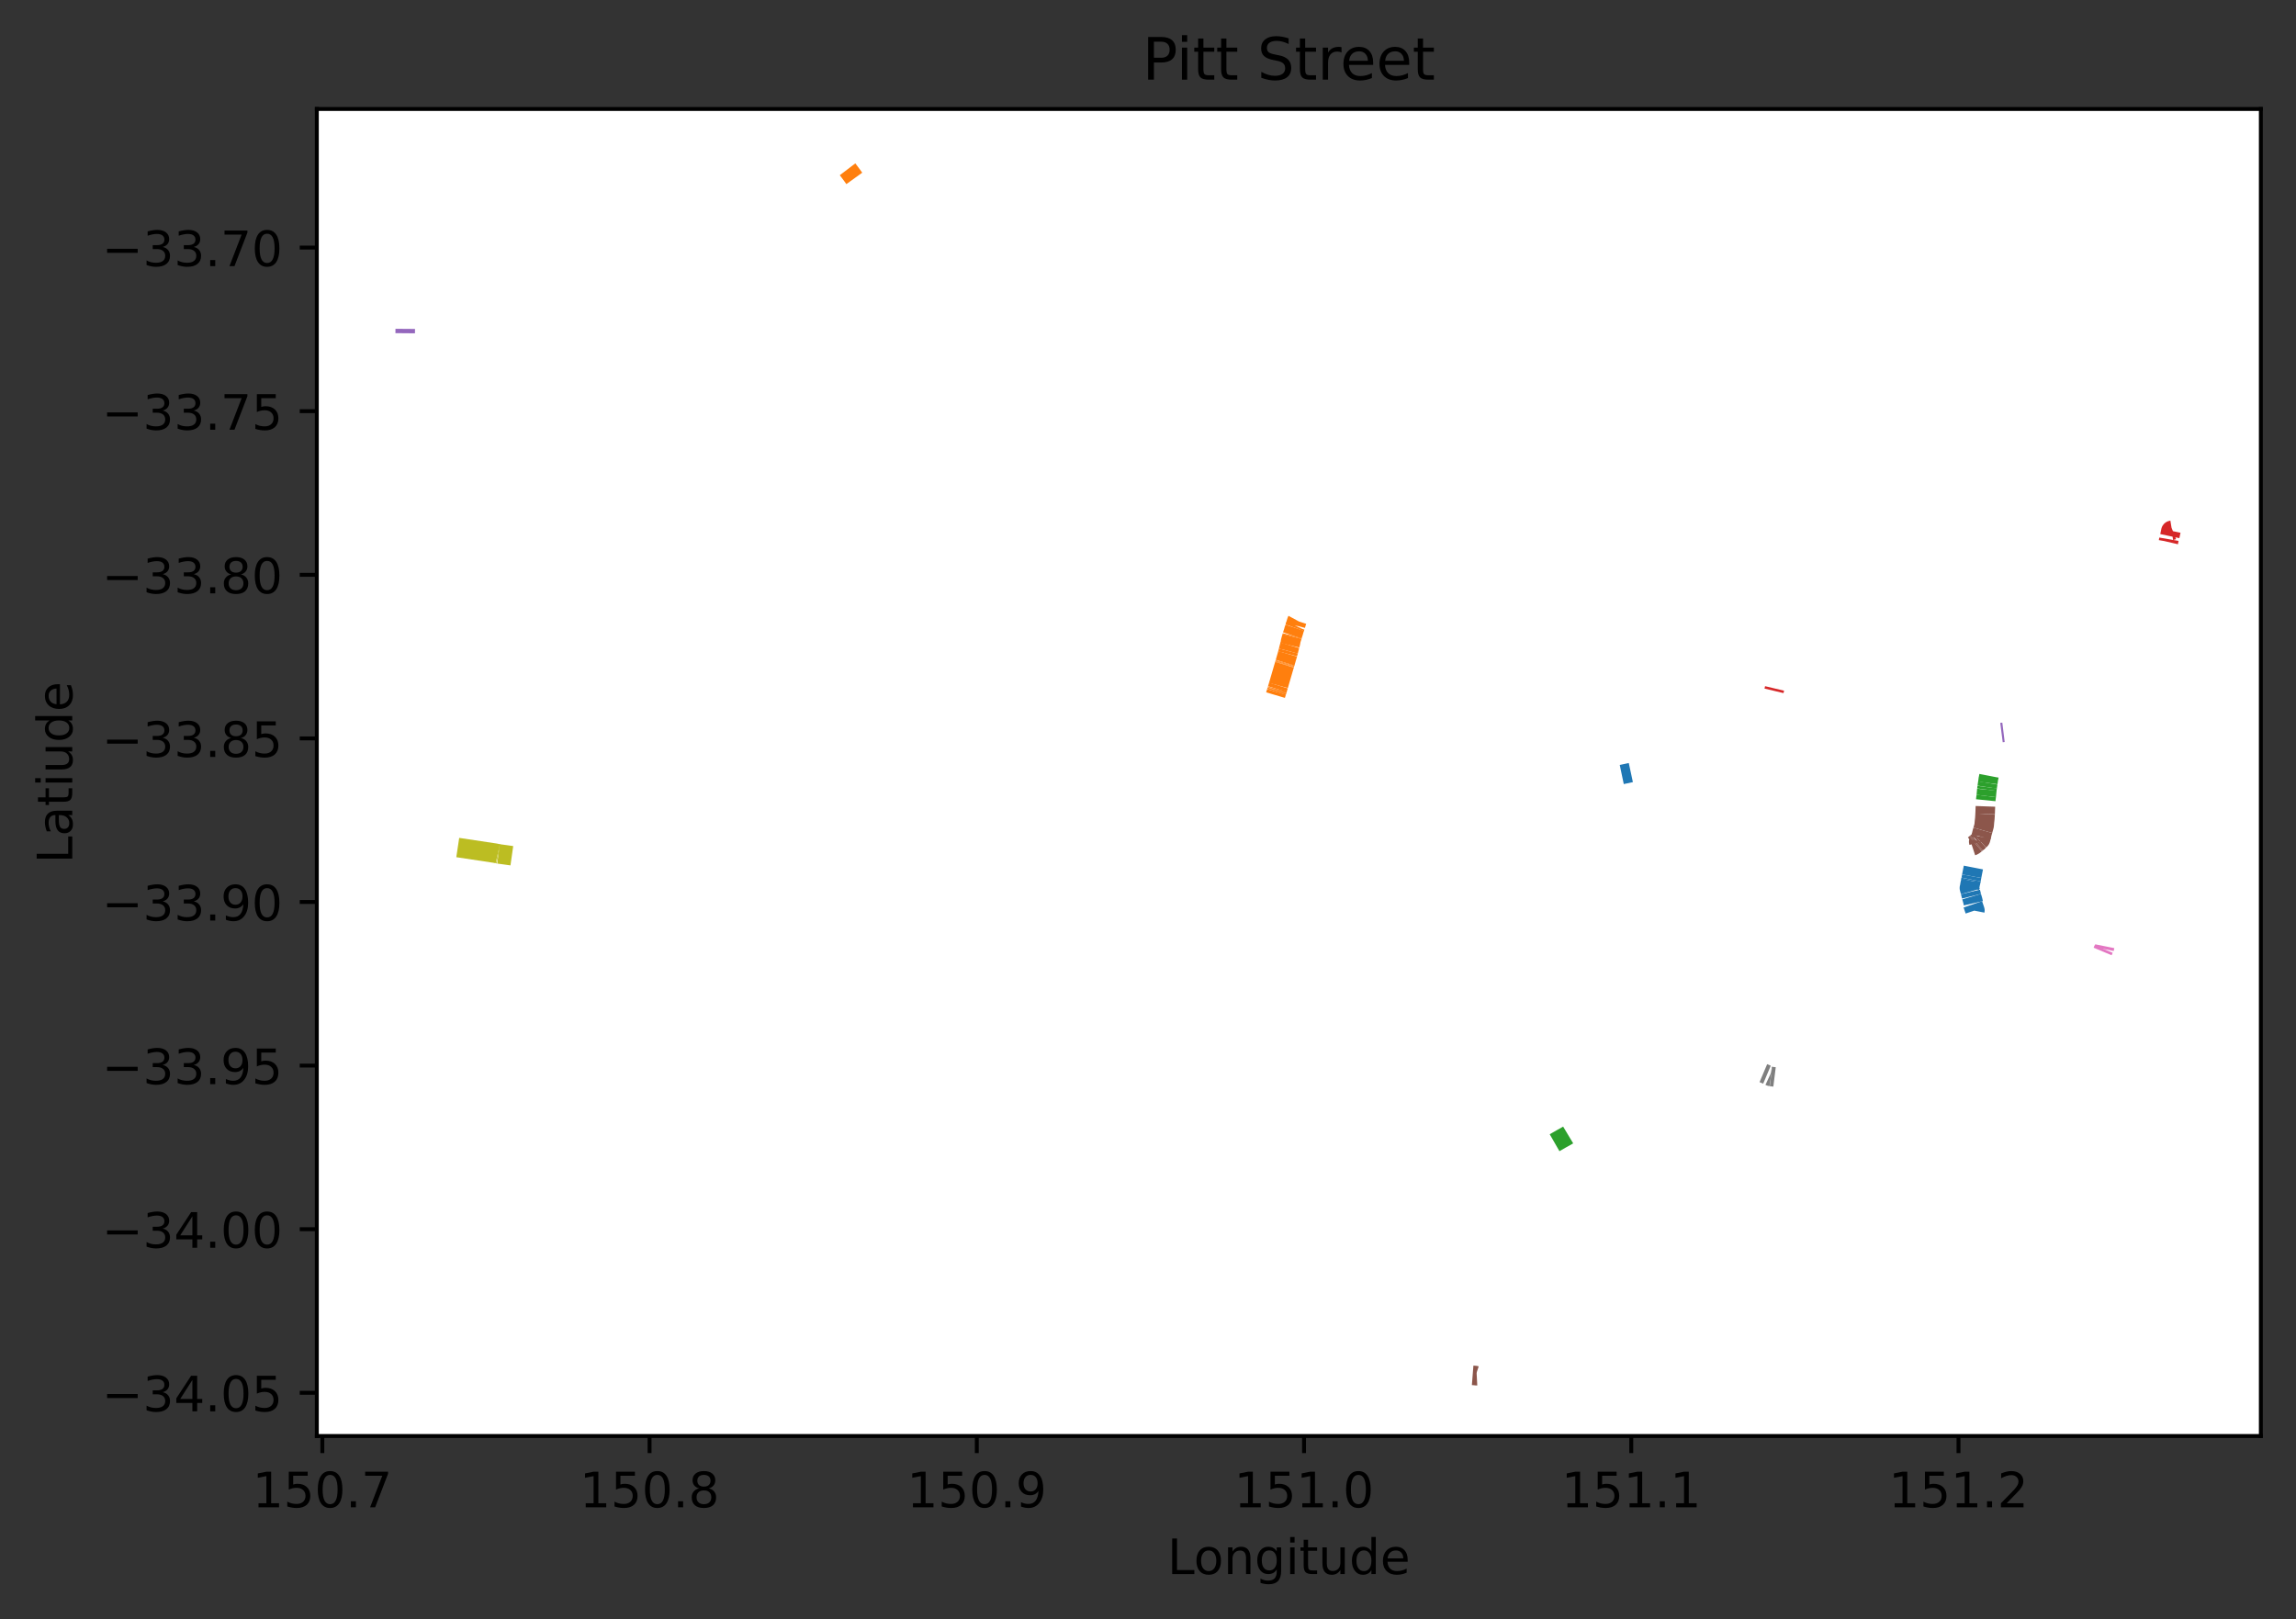 <?xml version="1.0" encoding="utf-8" standalone="no"?>
<!DOCTYPE svg PUBLIC "-//W3C//DTD SVG 1.1//EN"
  "http://www.w3.org/Graphics/SVG/1.1/DTD/svg11.dtd">
<!-- Created with matplotlib (https://matplotlib.org/) -->
<svg height="331.674pt" version="1.1" viewBox="0 0 470.211 331.674" width="470.211pt" xmlns="http://www.w3.org/2000/svg" xmlns:xlink="http://www.w3.org/1999/xlink">
 <rect x="0" y="0" width="470.211" height="331.674" fill="#333333" stroke="none"/>
 <defs>
  <style type="text/css">
*{stroke-linecap:butt;stroke-linejoin:round;}
  </style>
 </defs>
 <g id="figure_1">
  <g id="patch_1">
   <path d="M 0 331.674 
L 470.211 331.674 
L 470.211 0 
L 0 0 
z
" style="fill:none;"/>
  </g>
  <g id="axes_1">
   <g id="patch_2">
    <path d="M 64.886 294.118 
L 463.011 294.118 
L 463.011 22.318 
L 64.886 22.318 
z
" style="fill:#ffffff;"/>
   </g>
   <g id="matplotlib.axis_1">
    <g id="xtick_1">
     <g id="line2d_1">
      <defs>
       <path d="M 0 0 
L 0 3.5 
" id="m52ae1af569" style="stroke:#000000;stroke-width:0.8;"/>
      </defs>
      <g>
       <use style="stroke:#000000;stroke-width:0.8;" x="66.014" xlink:href="#m52ae1af569" y="294.118"/>
      </g>
     </g>
     <g id="text_1">
      <!-- 150.7 -->
      <defs>
       <path d="M 12.406 8.297 
L 28.516 8.297 
L 28.516 63.922 
L 10.984 60.406 
L 10.984 69.391 
L 28.422 72.906 
L 38.281 72.906 
L 38.281 8.297 
L 54.391 8.297 
L 54.391 0 
L 12.406 0 
z
" id="DejaVuSans-49"/>
       <path d="M 10.797 72.906 
L 49.516 72.906 
L 49.516 64.594 
L 19.828 64.594 
L 19.828 46.734 
Q 21.969 47.469 24.109 47.828 
Q 26.266 48.188 28.422 48.188 
Q 40.625 48.188 47.75 41.5 
Q 54.891 34.812 54.891 23.391 
Q 54.891 11.625 47.562 5.094 
Q 40.234 -1.422 26.906 -1.422 
Q 22.312 -1.422 17.547 -0.641 
Q 12.797 0.141 7.719 1.703 
L 7.719 11.625 
Q 12.109 9.234 16.797 8.062 
Q 21.484 6.891 26.703 6.891 
Q 35.156 6.891 40.078 11.328 
Q 45.016 15.766 45.016 23.391 
Q 45.016 31 40.078 35.438 
Q 35.156 39.891 26.703 39.891 
Q 22.75 39.891 18.812 39.016 
Q 14.891 38.141 10.797 36.281 
z
" id="DejaVuSans-53"/>
       <path d="M 31.781 66.406 
Q 24.172 66.406 20.328 58.906 
Q 16.5 51.422 16.5 36.375 
Q 16.5 21.391 20.328 13.891 
Q 24.172 6.391 31.781 6.391 
Q 39.453 6.391 43.281 13.891 
Q 47.125 21.391 47.125 36.375 
Q 47.125 51.422 43.281 58.906 
Q 39.453 66.406 31.781 66.406 
z
M 31.781 74.219 
Q 44.047 74.219 50.516 64.516 
Q 56.984 54.828 56.984 36.375 
Q 56.984 17.969 50.516 8.266 
Q 44.047 -1.422 31.781 -1.422 
Q 19.531 -1.422 13.062 8.266 
Q 6.594 17.969 6.594 36.375 
Q 6.594 54.828 13.062 64.516 
Q 19.531 74.219 31.781 74.219 
z
" id="DejaVuSans-48"/>
       <path d="M 10.688 12.406 
L 21 12.406 
L 21 0 
L 10.688 0 
z
" id="DejaVuSans-46"/>
       <path d="M 8.203 72.906 
L 55.078 72.906 
L 55.078 68.703 
L 28.609 0 
L 18.312 0 
L 43.219 64.594 
L 8.203 64.594 
z
" id="DejaVuSans-55"/>
      </defs>
      <g transform="translate(51.7 308.717)scale(0.1 -0.1)">
       <use xlink:href="#DejaVuSans-49"/>
       <use x="63.623" xlink:href="#DejaVuSans-53"/>
       <use x="127.246" xlink:href="#DejaVuSans-48"/>
       <use x="190.869" xlink:href="#DejaVuSans-46"/>
       <use x="222.656" xlink:href="#DejaVuSans-55"/>
      </g>
     </g>
    </g>
    <g id="xtick_2">
     <g id="line2d_2">
      <g>
       <use style="stroke:#000000;stroke-width:0.8;" x="133.029" xlink:href="#m52ae1af569" y="294.118"/>
      </g>
     </g>
     <g id="text_2">
      <!-- 150.8 -->
      <defs>
       <path d="M 31.781 34.625 
Q 24.75 34.625 20.719 30.859 
Q 16.703 27.094 16.703 20.516 
Q 16.703 13.922 20.719 10.156 
Q 24.75 6.391 31.781 6.391 
Q 38.812 6.391 42.859 10.172 
Q 46.922 13.969 46.922 20.516 
Q 46.922 27.094 42.891 30.859 
Q 38.875 34.625 31.781 34.625 
z
M 21.922 38.812 
Q 15.578 40.375 12.031 44.719 
Q 8.5 49.078 8.5 55.328 
Q 8.5 64.062 14.719 69.141 
Q 20.953 74.219 31.781 74.219 
Q 42.672 74.219 48.875 69.141 
Q 55.078 64.062 55.078 55.328 
Q 55.078 49.078 51.531 44.719 
Q 48 40.375 41.703 38.812 
Q 48.828 37.156 52.797 32.312 
Q 56.781 27.484 56.781 20.516 
Q 56.781 9.906 50.312 4.234 
Q 43.844 -1.422 31.781 -1.422 
Q 19.734 -1.422 13.25 4.234 
Q 6.781 9.906 6.781 20.516 
Q 6.781 27.484 10.781 32.312 
Q 14.797 37.156 21.922 38.812 
z
M 18.312 54.391 
Q 18.312 48.734 21.844 45.562 
Q 25.391 42.391 31.781 42.391 
Q 38.141 42.391 41.719 45.562 
Q 45.312 48.734 45.312 54.391 
Q 45.312 60.062 41.719 63.234 
Q 38.141 66.406 31.781 66.406 
Q 25.391 66.406 21.844 63.234 
Q 18.312 60.062 18.312 54.391 
z
" id="DejaVuSans-56"/>
      </defs>
      <g transform="translate(118.715 308.717)scale(0.1 -0.1)">
       <use xlink:href="#DejaVuSans-49"/>
       <use x="63.623" xlink:href="#DejaVuSans-53"/>
       <use x="127.246" xlink:href="#DejaVuSans-48"/>
       <use x="190.869" xlink:href="#DejaVuSans-46"/>
       <use x="222.656" xlink:href="#DejaVuSans-56"/>
      </g>
     </g>
    </g>
    <g id="xtick_3">
     <g id="line2d_3">
      <g>
       <use style="stroke:#000000;stroke-width:0.8;" x="200.045" xlink:href="#m52ae1af569" y="294.118"/>
      </g>
     </g>
     <g id="text_3">
      <!-- 150.9 -->
      <defs>
       <path d="M 10.984 1.516 
L 10.984 10.5 
Q 14.703 8.734 18.5 7.812 
Q 22.312 6.891 25.984 6.891 
Q 35.75 6.891 40.891 13.453 
Q 46.047 20.016 46.781 33.406 
Q 43.953 29.203 39.594 26.953 
Q 35.25 24.703 29.984 24.703 
Q 19.047 24.703 12.672 31.312 
Q 6.297 37.938 6.297 49.422 
Q 6.297 60.641 12.938 67.422 
Q 19.578 74.219 30.609 74.219 
Q 43.266 74.219 49.922 64.516 
Q 56.594 54.828 56.594 36.375 
Q 56.594 19.141 48.406 8.859 
Q 40.234 -1.422 26.422 -1.422 
Q 22.703 -1.422 18.891 -0.688 
Q 15.094 0.047 10.984 1.516 
z
M 30.609 32.422 
Q 37.25 32.422 41.125 36.953 
Q 45.016 41.5 45.016 49.422 
Q 45.016 57.281 41.125 61.844 
Q 37.25 66.406 30.609 66.406 
Q 23.969 66.406 20.094 61.844 
Q 16.219 57.281 16.219 49.422 
Q 16.219 41.5 20.094 36.953 
Q 23.969 32.422 30.609 32.422 
z
" id="DejaVuSans-57"/>
      </defs>
      <g transform="translate(185.731 308.717)scale(0.1 -0.1)">
       <use xlink:href="#DejaVuSans-49"/>
       <use x="63.623" xlink:href="#DejaVuSans-53"/>
       <use x="127.246" xlink:href="#DejaVuSans-48"/>
       <use x="190.869" xlink:href="#DejaVuSans-46"/>
       <use x="222.656" xlink:href="#DejaVuSans-57"/>
      </g>
     </g>
    </g>
    <g id="xtick_4">
     <g id="line2d_4">
      <g>
       <use style="stroke:#000000;stroke-width:0.8;" x="267.061" xlink:href="#m52ae1af569" y="294.118"/>
      </g>
     </g>
     <g id="text_4">
      <!-- 151.0 -->
      <g transform="translate(252.747 308.717)scale(0.1 -0.1)">
       <use xlink:href="#DejaVuSans-49"/>
       <use x="63.623" xlink:href="#DejaVuSans-53"/>
       <use x="127.246" xlink:href="#DejaVuSans-49"/>
       <use x="190.869" xlink:href="#DejaVuSans-46"/>
       <use x="222.656" xlink:href="#DejaVuSans-48"/>
      </g>
     </g>
    </g>
    <g id="xtick_5">
     <g id="line2d_5">
      <g>
       <use style="stroke:#000000;stroke-width:0.8;" x="334.076" xlink:href="#m52ae1af569" y="294.118"/>
      </g>
     </g>
     <g id="text_5">
      <!-- 151.1 -->
      <g transform="translate(319.762 308.717)scale(0.1 -0.1)">
       <use xlink:href="#DejaVuSans-49"/>
       <use x="63.623" xlink:href="#DejaVuSans-53"/>
       <use x="127.246" xlink:href="#DejaVuSans-49"/>
       <use x="190.869" xlink:href="#DejaVuSans-46"/>
       <use x="222.656" xlink:href="#DejaVuSans-49"/>
      </g>
     </g>
    </g>
    <g id="xtick_6">
     <g id="line2d_6">
      <g>
       <use style="stroke:#000000;stroke-width:0.8;" x="401.092" xlink:href="#m52ae1af569" y="294.118"/>
      </g>
     </g>
     <g id="text_6">
      <!-- 151.2 -->
      <defs>
       <path d="M 19.188 8.297 
L 53.609 8.297 
L 53.609 0 
L 7.328 0 
L 7.328 8.297 
Q 12.938 14.109 22.625 23.891 
Q 32.328 33.688 34.812 36.531 
Q 39.547 41.844 41.422 45.531 
Q 43.312 49.219 43.312 52.781 
Q 43.312 58.594 39.234 62.25 
Q 35.156 65.922 28.609 65.922 
Q 23.969 65.922 18.812 64.312 
Q 13.672 62.703 7.812 59.422 
L 7.812 69.391 
Q 13.766 71.781 18.938 73 
Q 24.125 74.219 28.422 74.219 
Q 39.75 74.219 46.484 68.547 
Q 53.219 62.891 53.219 53.422 
Q 53.219 48.922 51.531 44.891 
Q 49.859 40.875 45.406 35.406 
Q 44.188 33.984 37.641 27.219 
Q 31.109 20.453 19.188 8.297 
z
" id="DejaVuSans-50"/>
      </defs>
      <g transform="translate(386.778 308.717)scale(0.1 -0.1)">
       <use xlink:href="#DejaVuSans-49"/>
       <use x="63.623" xlink:href="#DejaVuSans-53"/>
       <use x="127.246" xlink:href="#DejaVuSans-49"/>
       <use x="190.869" xlink:href="#DejaVuSans-46"/>
       <use x="222.656" xlink:href="#DejaVuSans-50"/>
      </g>
     </g>
    </g>
    <g id="text_7">
     <!-- Longitude -->
     <defs>
      <path d="M 9.812 72.906 
L 19.672 72.906 
L 19.672 8.297 
L 55.172 8.297 
L 55.172 0 
L 9.812 0 
z
" id="DejaVuSans-76"/>
      <path d="M 30.609 48.391 
Q 23.391 48.391 19.188 42.75 
Q 14.984 37.109 14.984 27.297 
Q 14.984 17.484 19.156 11.844 
Q 23.344 6.203 30.609 6.203 
Q 37.797 6.203 41.984 11.859 
Q 46.188 17.531 46.188 27.297 
Q 46.188 37.016 41.984 42.703 
Q 37.797 48.391 30.609 48.391 
z
M 30.609 56 
Q 42.328 56 49.016 48.375 
Q 55.719 40.766 55.719 27.297 
Q 55.719 13.875 49.016 6.219 
Q 42.328 -1.422 30.609 -1.422 
Q 18.844 -1.422 12.172 6.219 
Q 5.516 13.875 5.516 27.297 
Q 5.516 40.766 12.172 48.375 
Q 18.844 56 30.609 56 
z
" id="DejaVuSans-111"/>
      <path d="M 54.891 33.016 
L 54.891 0 
L 45.906 0 
L 45.906 32.719 
Q 45.906 40.484 42.875 44.328 
Q 39.844 48.188 33.797 48.188 
Q 26.516 48.188 22.312 43.547 
Q 18.109 38.922 18.109 30.906 
L 18.109 0 
L 9.078 0 
L 9.078 54.688 
L 18.109 54.688 
L 18.109 46.188 
Q 21.344 51.125 25.703 53.562 
Q 30.078 56 35.797 56 
Q 45.219 56 50.047 50.172 
Q 54.891 44.344 54.891 33.016 
z
" id="DejaVuSans-110"/>
      <path d="M 45.406 27.984 
Q 45.406 37.75 41.375 43.109 
Q 37.359 48.484 30.078 48.484 
Q 22.859 48.484 18.828 43.109 
Q 14.797 37.75 14.797 27.984 
Q 14.797 18.266 18.828 12.891 
Q 22.859 7.516 30.078 7.516 
Q 37.359 7.516 41.375 12.891 
Q 45.406 18.266 45.406 27.984 
z
M 54.391 6.781 
Q 54.391 -7.172 48.188 -13.984 
Q 42 -20.797 29.203 -20.797 
Q 24.469 -20.797 20.266 -20.094 
Q 16.062 -19.391 12.109 -17.922 
L 12.109 -9.188 
Q 16.062 -11.328 19.922 -12.344 
Q 23.781 -13.375 27.781 -13.375 
Q 36.625 -13.375 41.016 -8.766 
Q 45.406 -4.156 45.406 5.172 
L 45.406 9.625 
Q 42.625 4.781 38.281 2.391 
Q 33.938 0 27.875 0 
Q 17.828 0 11.672 7.656 
Q 5.516 15.328 5.516 27.984 
Q 5.516 40.672 11.672 48.328 
Q 17.828 56 27.875 56 
Q 33.938 56 38.281 53.609 
Q 42.625 51.219 45.406 46.391 
L 45.406 54.688 
L 54.391 54.688 
z
" id="DejaVuSans-103"/>
      <path d="M 9.422 54.688 
L 18.406 54.688 
L 18.406 0 
L 9.422 0 
z
M 9.422 75.984 
L 18.406 75.984 
L 18.406 64.594 
L 9.422 64.594 
z
" id="DejaVuSans-105"/>
      <path d="M 18.312 70.219 
L 18.312 54.688 
L 36.812 54.688 
L 36.812 47.703 
L 18.312 47.703 
L 18.312 18.016 
Q 18.312 11.328 20.141 9.422 
Q 21.969 7.516 27.594 7.516 
L 36.812 7.516 
L 36.812 0 
L 27.594 0 
Q 17.188 0 13.234 3.875 
Q 9.281 7.766 9.281 18.016 
L 9.281 47.703 
L 2.688 47.703 
L 2.688 54.688 
L 9.281 54.688 
L 9.281 70.219 
z
" id="DejaVuSans-116"/>
      <path d="M 8.5 21.578 
L 8.5 54.688 
L 17.484 54.688 
L 17.484 21.922 
Q 17.484 14.156 20.5 10.266 
Q 23.531 6.391 29.594 6.391 
Q 36.859 6.391 41.078 11.031 
Q 45.312 15.672 45.312 23.688 
L 45.312 54.688 
L 54.297 54.688 
L 54.297 0 
L 45.312 0 
L 45.312 8.406 
Q 42.047 3.422 37.719 1 
Q 33.406 -1.422 27.688 -1.422 
Q 18.266 -1.422 13.375 4.438 
Q 8.5 10.297 8.5 21.578 
z
M 31.109 56 
z
" id="DejaVuSans-117"/>
      <path d="M 45.406 46.391 
L 45.406 75.984 
L 54.391 75.984 
L 54.391 0 
L 45.406 0 
L 45.406 8.203 
Q 42.578 3.328 38.25 0.953 
Q 33.938 -1.422 27.875 -1.422 
Q 17.969 -1.422 11.734 6.484 
Q 5.516 14.406 5.516 27.297 
Q 5.516 40.188 11.734 48.094 
Q 17.969 56 27.875 56 
Q 33.938 56 38.25 53.625 
Q 42.578 51.266 45.406 46.391 
z
M 14.797 27.297 
Q 14.797 17.391 18.875 11.75 
Q 22.953 6.109 30.078 6.109 
Q 37.203 6.109 41.297 11.75 
Q 45.406 17.391 45.406 27.297 
Q 45.406 37.203 41.297 42.844 
Q 37.203 48.484 30.078 48.484 
Q 22.953 48.484 18.875 42.844 
Q 14.797 37.203 14.797 27.297 
z
" id="DejaVuSans-100"/>
      <path d="M 56.203 29.594 
L 56.203 25.203 
L 14.891 25.203 
Q 15.484 15.922 20.484 11.062 
Q 25.484 6.203 34.422 6.203 
Q 39.594 6.203 44.453 7.469 
Q 49.312 8.734 54.109 11.281 
L 54.109 2.781 
Q 49.266 0.734 44.188 -0.344 
Q 39.109 -1.422 33.891 -1.422 
Q 20.797 -1.422 13.156 6.188 
Q 5.516 13.812 5.516 26.812 
Q 5.516 40.234 12.766 48.109 
Q 20.016 56 32.328 56 
Q 43.359 56 49.781 48.891 
Q 56.203 41.797 56.203 29.594 
z
M 47.219 32.234 
Q 47.125 39.594 43.094 43.984 
Q 39.062 48.391 32.422 48.391 
Q 24.906 48.391 20.391 44.141 
Q 15.875 39.891 15.188 32.172 
z
" id="DejaVuSans-101"/>
     </defs>
     <g transform="translate(239.079 322.395)scale(0.1 -0.1)">
      <use xlink:href="#DejaVuSans-76"/>
      <use x="53.963" xlink:href="#DejaVuSans-111"/>
      <use x="115.145" xlink:href="#DejaVuSans-110"/>
      <use x="178.523" xlink:href="#DejaVuSans-103"/>
      <use x="242" xlink:href="#DejaVuSans-105"/>
      <use x="269.783" xlink:href="#DejaVuSans-116"/>
      <use x="308.992" xlink:href="#DejaVuSans-117"/>
      <use x="372.371" xlink:href="#DejaVuSans-100"/>
      <use x="435.848" xlink:href="#DejaVuSans-101"/>
     </g>
    </g>
   </g>
   <g id="matplotlib.axis_2">
    <g id="ytick_1">
     <g id="line2d_7">
      <defs>
       <path d="M 0 0 
L -3.5 0 
" id="mcd2341c1ae" style="stroke:#000000;stroke-width:0.8;"/>
      </defs>
      <g>
       <use style="stroke:#000000;stroke-width:0.8;" x="64.886" xlink:href="#mcd2341c1ae" y="285.263"/>
      </g>
     </g>
     <g id="text_8">
      <!-- −34.05 -->
      <defs>
       <path d="M 10.594 35.5 
L 73.188 35.5 
L 73.188 27.203 
L 10.594 27.203 
z
" id="DejaVuSans-8722"/>
       <path d="M 40.578 39.312 
Q 47.656 37.797 51.625 33 
Q 55.609 28.219 55.609 21.188 
Q 55.609 10.406 48.188 4.484 
Q 40.766 -1.422 27.094 -1.422 
Q 22.516 -1.422 17.656 -0.516 
Q 12.797 0.391 7.625 2.203 
L 7.625 11.719 
Q 11.719 9.328 16.594 8.109 
Q 21.484 6.891 26.812 6.891 
Q 36.078 6.891 40.938 10.547 
Q 45.797 14.203 45.797 21.188 
Q 45.797 27.641 41.281 31.266 
Q 36.766 34.906 28.719 34.906 
L 20.219 34.906 
L 20.219 43.016 
L 29.109 43.016 
Q 36.375 43.016 40.234 45.922 
Q 44.094 48.828 44.094 54.297 
Q 44.094 59.906 40.109 62.906 
Q 36.141 65.922 28.719 65.922 
Q 24.656 65.922 20.016 65.031 
Q 15.375 64.156 9.812 62.312 
L 9.812 71.094 
Q 15.438 72.656 20.344 73.438 
Q 25.25 74.219 29.594 74.219 
Q 40.828 74.219 47.359 69.109 
Q 53.906 64.016 53.906 55.328 
Q 53.906 49.266 50.438 45.094 
Q 46.969 40.922 40.578 39.312 
z
" id="DejaVuSans-51"/>
       <path d="M 37.797 64.312 
L 12.891 25.391 
L 37.797 25.391 
z
M 35.203 72.906 
L 47.609 72.906 
L 47.609 25.391 
L 58.016 25.391 
L 58.016 17.188 
L 47.609 17.188 
L 47.609 0 
L 37.797 0 
L 37.797 17.188 
L 4.891 17.188 
L 4.891 26.703 
z
" id="DejaVuSans-52"/>
      </defs>
      <g transform="translate(20.878 289.062)scale(0.1 -0.1)">
       <use xlink:href="#DejaVuSans-8722"/>
       <use x="83.789" xlink:href="#DejaVuSans-51"/>
       <use x="147.412" xlink:href="#DejaVuSans-52"/>
       <use x="211.035" xlink:href="#DejaVuSans-46"/>
       <use x="242.822" xlink:href="#DejaVuSans-48"/>
       <use x="306.445" xlink:href="#DejaVuSans-53"/>
      </g>
     </g>
    </g>
    <g id="ytick_2">
     <g id="line2d_8">
      <g>
       <use style="stroke:#000000;stroke-width:0.8;" x="64.886" xlink:href="#mcd2341c1ae" y="251.755"/>
      </g>
     </g>
     <g id="text_9">
      <!-- −34.00 -->
      <g transform="translate(20.878 255.555)scale(0.1 -0.1)">
       <use xlink:href="#DejaVuSans-8722"/>
       <use x="83.789" xlink:href="#DejaVuSans-51"/>
       <use x="147.412" xlink:href="#DejaVuSans-52"/>
       <use x="211.035" xlink:href="#DejaVuSans-46"/>
       <use x="242.822" xlink:href="#DejaVuSans-48"/>
       <use x="306.445" xlink:href="#DejaVuSans-48"/>
      </g>
     </g>
    </g>
    <g id="ytick_3">
     <g id="line2d_9">
      <g>
       <use style="stroke:#000000;stroke-width:0.8;" x="64.886" xlink:href="#mcd2341c1ae" y="218.247"/>
      </g>
     </g>
     <g id="text_10">
      <!-- −33.95 -->
      <g transform="translate(20.878 222.047)scale(0.1 -0.1)">
       <use xlink:href="#DejaVuSans-8722"/>
       <use x="83.789" xlink:href="#DejaVuSans-51"/>
       <use x="147.412" xlink:href="#DejaVuSans-51"/>
       <use x="211.035" xlink:href="#DejaVuSans-46"/>
       <use x="242.822" xlink:href="#DejaVuSans-57"/>
       <use x="306.445" xlink:href="#DejaVuSans-53"/>
      </g>
     </g>
    </g>
    <g id="ytick_4">
     <g id="line2d_10">
      <g>
       <use style="stroke:#000000;stroke-width:0.8;" x="64.886" xlink:href="#mcd2341c1ae" y="184.74"/>
      </g>
     </g>
     <g id="text_11">
      <!-- −33.90 -->
      <g transform="translate(20.878 188.539)scale(0.1 -0.1)">
       <use xlink:href="#DejaVuSans-8722"/>
       <use x="83.789" xlink:href="#DejaVuSans-51"/>
       <use x="147.412" xlink:href="#DejaVuSans-51"/>
       <use x="211.035" xlink:href="#DejaVuSans-46"/>
       <use x="242.822" xlink:href="#DejaVuSans-57"/>
       <use x="306.445" xlink:href="#DejaVuSans-48"/>
      </g>
     </g>
    </g>
    <g id="ytick_5">
     <g id="line2d_11">
      <g>
       <use style="stroke:#000000;stroke-width:0.8;" x="64.886" xlink:href="#mcd2341c1ae" y="151.232"/>
      </g>
     </g>
     <g id="text_12">
      <!-- −33.85 -->
      <g transform="translate(20.878 155.031)scale(0.1 -0.1)">
       <use xlink:href="#DejaVuSans-8722"/>
       <use x="83.789" xlink:href="#DejaVuSans-51"/>
       <use x="147.412" xlink:href="#DejaVuSans-51"/>
       <use x="211.035" xlink:href="#DejaVuSans-46"/>
       <use x="242.822" xlink:href="#DejaVuSans-56"/>
       <use x="306.445" xlink:href="#DejaVuSans-53"/>
      </g>
     </g>
    </g>
    <g id="ytick_6">
     <g id="line2d_12">
      <g>
       <use style="stroke:#000000;stroke-width:0.8;" x="64.886" xlink:href="#mcd2341c1ae" y="117.724"/>
      </g>
     </g>
     <g id="text_13">
      <!-- −33.80 -->
      <g transform="translate(20.878 121.523)scale(0.1 -0.1)">
       <use xlink:href="#DejaVuSans-8722"/>
       <use x="83.789" xlink:href="#DejaVuSans-51"/>
       <use x="147.412" xlink:href="#DejaVuSans-51"/>
       <use x="211.035" xlink:href="#DejaVuSans-46"/>
       <use x="242.822" xlink:href="#DejaVuSans-56"/>
       <use x="306.445" xlink:href="#DejaVuSans-48"/>
      </g>
     </g>
    </g>
    <g id="ytick_7">
     <g id="line2d_13">
      <g>
       <use style="stroke:#000000;stroke-width:0.8;" x="64.886" xlink:href="#mcd2341c1ae" y="84.216"/>
      </g>
     </g>
     <g id="text_14">
      <!-- −33.75 -->
      <g transform="translate(20.878 88.015)scale(0.1 -0.1)">
       <use xlink:href="#DejaVuSans-8722"/>
       <use x="83.789" xlink:href="#DejaVuSans-51"/>
       <use x="147.412" xlink:href="#DejaVuSans-51"/>
       <use x="211.035" xlink:href="#DejaVuSans-46"/>
       <use x="242.822" xlink:href="#DejaVuSans-55"/>
       <use x="306.445" xlink:href="#DejaVuSans-53"/>
      </g>
     </g>
    </g>
    <g id="ytick_8">
     <g id="line2d_14">
      <g>
       <use style="stroke:#000000;stroke-width:0.8;" x="64.886" xlink:href="#mcd2341c1ae" y="50.708"/>
      </g>
     </g>
     <g id="text_15">
      <!-- −33.70 -->
      <g transform="translate(20.878 54.507)scale(0.1 -0.1)">
       <use xlink:href="#DejaVuSans-8722"/>
       <use x="83.789" xlink:href="#DejaVuSans-51"/>
       <use x="147.412" xlink:href="#DejaVuSans-51"/>
       <use x="211.035" xlink:href="#DejaVuSans-46"/>
       <use x="242.822" xlink:href="#DejaVuSans-55"/>
       <use x="306.445" xlink:href="#DejaVuSans-48"/>
      </g>
     </g>
    </g>
    <g id="text_16">
     <!-- Latiude -->
     <defs>
      <path d="M 34.281 27.484 
Q 23.391 27.484 19.188 25 
Q 14.984 22.516 14.984 16.5 
Q 14.984 11.719 18.141 8.906 
Q 21.297 6.109 26.703 6.109 
Q 34.188 6.109 38.703 11.406 
Q 43.219 16.703 43.219 25.484 
L 43.219 27.484 
z
M 52.203 31.203 
L 52.203 0 
L 43.219 0 
L 43.219 8.297 
Q 40.141 3.328 35.547 0.953 
Q 30.953 -1.422 24.312 -1.422 
Q 15.922 -1.422 10.953 3.297 
Q 6 8.016 6 15.922 
Q 6 25.141 12.172 29.828 
Q 18.359 34.516 30.609 34.516 
L 43.219 34.516 
L 43.219 35.406 
Q 43.219 41.609 39.141 45 
Q 35.062 48.391 27.688 48.391 
Q 23 48.391 18.547 47.266 
Q 14.109 46.141 10.016 43.891 
L 10.016 52.203 
Q 14.938 54.109 19.578 55.047 
Q 24.219 56 28.609 56 
Q 40.484 56 46.344 49.844 
Q 52.203 43.703 52.203 31.203 
z
" id="DejaVuSans-97"/>
     </defs>
     <g transform="translate(14.798 176.837)rotate(-90)scale(0.1 -0.1)">
      <use xlink:href="#DejaVuSans-76"/>
      <use x="55.713" xlink:href="#DejaVuSans-97"/>
      <use x="116.992" xlink:href="#DejaVuSans-116"/>
      <use x="156.201" xlink:href="#DejaVuSans-105"/>
      <use x="183.984" xlink:href="#DejaVuSans-117"/>
      <use x="247.363" xlink:href="#DejaVuSans-100"/>
      <use x="310.84" xlink:href="#DejaVuSans-101"/>
     </g>
    </g>
   </g>
   <g id="LineCollection_1">
    <path clip-path="url(#pf57ca7648c)" d="M 404.027 185.221 
L 404.046 185.275 
L 404.376 186.24 
L 404.452 186.465 
L 404.439 186.532 
" style="fill:none;stroke:#1f77b4;stroke-width:4;"/>
    <path clip-path="url(#pf57ca7648c)" d="M 404.136 184.999 
L 404.04 184.575 
L 404.027 184.498 
L 404.001 184.406 
L 403.919 184.12 
L 403.903 184.071 
L 403.886 184.01 
L 403.778 183.642 
" style="fill:none;stroke:#1f77b4;stroke-width:4;"/>
    <path clip-path="url(#pf57ca7648c)" d="M 403.543 182.681 
L 403.653 183.134 
L 403.756 183.555 
" style="fill:none;stroke:#1f77b4;stroke-width:4;"/>
    <path clip-path="url(#pf57ca7648c)" d="M 403.617 180.397 
L 403.587 180.53 
L 403.585 180.614 
L 403.578 180.632 
L 403.549 180.789 
L 403.527 180.845 
L 403.505 180.906 
L 403.431 181.325 
L 403.399 181.547 
L 403.334 181.826 
L 403.325 181.878 
L 403.455 182.365 
L 403.47 182.421 
L 403.52 182.597 
" style="fill:none;stroke:#1f77b4;stroke-width:4;"/>
    <path clip-path="url(#pf57ca7648c)" d="M 403.667 180.135 
L 403.628 180.342 
L 403.617 180.397 
" style="fill:none;stroke:#1f77b4;stroke-width:4;"/>
    <path clip-path="url(#pf57ca7648c)" d="M 403.794 179.462 
L 403.714 179.897 
L 403.667 180.135 
" style="fill:none;stroke:#1f77b4;stroke-width:4;"/>
    <path clip-path="url(#pf57ca7648c)" d="M 404.143 177.682 
L 404.111 177.843 
L 404.056 178.118 
L 403.99 178.45 
L 403.849 179.165 
L 403.794 179.462 
" style="fill:none;stroke:#1f77b4;stroke-width:4;"/>
   </g>
   <g id="LineCollection_2">
    <path clip-path="url(#pf57ca7648c)" d="M 261.225 142.367 
L 261.303 142.103 
L 261.417 141.716 
" style="fill:none;stroke:#ff7f0e;stroke-width:4;"/>
    <path clip-path="url(#pf57ca7648c)" d="M 261.529 141.361 
L 261.578 141.214 
L 261.602 141.122 
" style="fill:none;stroke:#ff7f0e;stroke-width:4;"/>
    <path clip-path="url(#pf57ca7648c)" d="M 261.602 141.122 
L 261.711 140.753 
L 261.819 140.399 
" style="fill:none;stroke:#ff7f0e;stroke-width:4;"/>
    <path clip-path="url(#pf57ca7648c)" d="M 261.417 141.716 
L 261.507 141.426 
" style="fill:none;stroke:#ff7f0e;stroke-width:4;"/>
    <path clip-path="url(#pf57ca7648c)" d="M 261.507 141.426 
L 261.529 141.361 
" style="fill:none;stroke:#ff7f0e;stroke-width:4;"/>
    <path clip-path="url(#pf57ca7648c)" d="M 261.819 140.399 
L 261.907 140.078 
L 262.003 139.753 
L 262.172 139.165 
L 262.346 138.579 
L 262.517 137.987 
L 262.598 137.718 
L 262.792 137.045 
L 262.951 136.511 
L 263.063 136.139 
" style="fill:none;stroke:#ff7f0e;stroke-width:4;"/>
    <path clip-path="url(#pf57ca7648c)" d="M 263.063 136.139 
L 263.094 136.03 
" style="fill:none;stroke:#ff7f0e;stroke-width:4;"/>
    <path clip-path="url(#pf57ca7648c)" d="M 263.178 135.731 
L 263.224 135.578 
L 263.405 134.95 
L 263.497 134.632 
L 263.705 133.912 
" style="fill:none;stroke:#ff7f0e;stroke-width:4;"/>
    <path clip-path="url(#pf57ca7648c)" d="M 263.094 136.03 
L 263.14 135.867 
" style="fill:none;stroke:#ff7f0e;stroke-width:4;"/>
    <path clip-path="url(#pf57ca7648c)" d="M 263.14 135.867 
L 263.178 135.731 
" style="fill:none;stroke:#ff7f0e;stroke-width:4;"/>
    <path clip-path="url(#pf57ca7648c)" d="M 263.705 133.912 
L 263.854 133.339 
" style="fill:none;stroke:#ff7f0e;stroke-width:4;"/>
    <path clip-path="url(#pf57ca7648c)" d="M 263.854 133.339 
L 263.866 133.293 
L 263.953 132.898 
L 264.121 132.274 
L 264.154 132.162 
" style="fill:none;stroke:#ff7f0e;stroke-width:4;"/>
    <path clip-path="url(#pf57ca7648c)" d="M 264.154 132.162 
L 264.251 131.761 
L 264.311 131.51 
L 264.298 131.424 
L 264.377 131.118 
L 264.46 130.821 
L 264.474 130.778 
L 264.566 130.504 
L 264.606 130.347 
" style="fill:none;stroke:#ff7f0e;stroke-width:4;"/>
    <path clip-path="url(#pf57ca7648c)" d="M 264.644 130.198 
L 264.653 130.142 
" style="fill:none;stroke:#ff7f0e;stroke-width:4;"/>
    <path clip-path="url(#pf57ca7648c)" d="M 264.606 130.347 
L 264.644 130.198 
" style="fill:none;stroke:#ff7f0e;stroke-width:4;"/>
    <path clip-path="url(#pf57ca7648c)" d="M 264.653 130.142 
L 264.892 129.432 
L 264.945 129.238 
L 265.01 129.004 
L 265.153 128.57 
" style="fill:none;stroke:#ff7f0e;stroke-width:4;"/>
    <path clip-path="url(#pf57ca7648c)" d="M 265.153 128.57 
L 265.25 128.296 
L 265.312 128.162 
" style="fill:none;stroke:#ff7f0e;stroke-width:4;"/>
    <path clip-path="url(#pf57ca7648c)" d="M 265.312 128.162 
L 265.321 128.084 
L 265.453 127.595 
L 265.591 127.158 
L 265.635 127.078 
" style="fill:none;stroke:#ff7f0e;stroke-width:4;"/>
   </g>
   <g id="LineCollection_3">
    <path clip-path="url(#pf57ca7648c)" d="M 407.097 160.357 
L 407.029 160.766 
L 406.983 161.089 
L 406.965 161.21 
" style="fill:none;stroke:#2ca02c;stroke-width:4;"/>
    <path clip-path="url(#pf57ca7648c)" d="M 407.33 158.894 
L 407.316 158.966 
L 407.279 159.216 
L 407.213 159.447 
L 407.212 159.495 
L 407.198 159.568 
L 407.141 160.027 
L 407.097 160.357 
" style="fill:none;stroke:#2ca02c;stroke-width:4;"/>
    <path clip-path="url(#pf57ca7648c)" d="M 406.898 161.737 
L 406.855 162.188 
L 406.821 162.542 
L 406.816 162.597 
L 406.813 162.628 
L 406.784 162.973 
L 406.777 163.028 
" style="fill:none;stroke:#2ca02c;stroke-width:4;"/>
    <path clip-path="url(#pf57ca7648c)" d="M 406.965 161.21 
L 406.932 161.467 
L 406.898 161.737 
" style="fill:none;stroke:#2ca02c;stroke-width:4;"/>
    <path clip-path="url(#pf57ca7648c)" d="M 406.777 163.028 
L 406.77 163.088 
L 406.713 163.497 
L 406.672 163.896 
" style="fill:none;stroke:#2ca02c;stroke-width:4;"/>
   </g>
   <g id="LineCollection_4">
    <path clip-path="url(#pf57ca7648c)" d="M 444.368 109.801 
L 444.455 109.394 
L 444.598 108.706 
L 444.65 108.649 
L 444.719 108.62 
L 444.805 108.606 
L 444.914 108.563 
" style="fill:none;stroke:#d62728;stroke-width:4;"/>
    <path clip-path="url(#pf57ca7648c)" d="M 444.184 110.441 
L 444.094 110.965 
L 444.082 111.015 
" style="fill:none;stroke:#d62728;stroke-width:4;"/>
   </g>
   <g id="LineCollection_5">
    <path clip-path="url(#pf57ca7648c)" d="M 409.894 150.042 
L 409.992 150.03 
L 410.31 149.991 
" style="fill:none;stroke:#9467bd;stroke-width:4;"/>
   </g>
   <g id="LineCollection_6">
    <path clip-path="url(#pf57ca7648c)" d="M 406.068 170.061 
L 405.924 170.569 
L 405.836 170.951 
L 405.73 171.356 
L 405.724 171.379 
" style="fill:none;stroke:#8c564b;stroke-width:4;"/>
    <path clip-path="url(#pf57ca7648c)" d="M 406.068 170.061 
L 406.214 169.558 
L 406.341 169.086 
L 406.344 169.073 
L 406.394 168.471 
L 406.418 168.221 
L 406.483 167.67 
L 406.544 166.725 
" style="fill:none;stroke:#8c564b;stroke-width:4;"/>
    <path clip-path="url(#pf57ca7648c)" d="M 405.724 171.379 
L 405.723 171.386 
L 405.644 171.773 
L 405.581 171.932 
L 405.371 172.131 
" style="fill:none;stroke:#8c564b;stroke-width:4;"/>
    <path clip-path="url(#pf57ca7648c)" d="M 406.544 166.725 
L 406.601 165.152 
" style="fill:none;stroke:#8c564b;stroke-width:4;"/>
    <path clip-path="url(#pf57ca7648c)" d="M 404.768 172.669 
L 404.96 172.509 
L 404.981 172.492 
L 405.007 172.469 
L 405.046 172.427 
" style="fill:none;stroke:#8c564b;stroke-width:4;"/>
    <path clip-path="url(#pf57ca7648c)" d="M 405.046 172.427 
L 405.096 172.387 
L 405.251 172.241 
L 405.371 172.131 
" style="fill:none;stroke:#8c564b;stroke-width:4;"/>
    <path clip-path="url(#pf57ca7648c)" d="M 405.251 172.241 
L 405.23 172.373 
L 405.24 172.421 
L 405.258 172.48 
" style="fill:none;stroke:#8c564b;stroke-width:4;"/>
    <path clip-path="url(#pf57ca7648c)" d="M 404.593 172.815 
L 404.316 173.043 
L 404.193 173.132 
L 404.04 173.21 
L 404.018 173.219 
L 403.879 173.265 
" style="fill:none;stroke:#8c564b;stroke-width:4;"/>
    <path clip-path="url(#pf57ca7648c)" d="M 404.768 172.669 
L 404.593 172.815 
" style="fill:none;stroke:#8c564b;stroke-width:4;"/>
   </g>
   <g id="LineCollection_7">
    <path clip-path="url(#pf57ca7648c)" d="M 430.821 194.368 
L 430.608 194.876 
" style="fill:none;stroke:#e377c2;stroke-width:4;"/>
    <path clip-path="url(#pf57ca7648c)" d="M 430.92 194.384 
L 430.943 194.27 
L 431.038 193.796 
" style="fill:none;stroke:#e377c2;stroke-width:4;"/>
   </g>
   <g id="LineCollection_8">
    <path clip-path="url(#pf57ca7648c)" d="M 362.691 220.477 
L 363.419 220.568 
" style="fill:none;stroke:#7f7f7f;stroke-width:4;"/>
    <path clip-path="url(#pf57ca7648c)" d="M 362.691 220.477 
L 362.578 220.46 
L 362.397 220.376 
" style="fill:none;stroke:#7f7f7f;stroke-width:4;"/>
    <path clip-path="url(#pf57ca7648c)" d="M 361.128 219.795 
L 361.87 220.109 
" style="fill:none;stroke:#7f7f7f;stroke-width:4;"/>
   </g>
   <g id="LineCollection_9">
    <path clip-path="url(#pf57ca7648c)" d="M 101.947 174.86 
L 101.439 174.746 
L 93.745 173.586 
" style="fill:none;stroke:#bcbd22;stroke-width:4;"/>
    <path clip-path="url(#pf57ca7648c)" d="M 104.822 175.265 
L 103.424 175.067 
L 102.097 174.889 
" style="fill:none;stroke:#bcbd22;stroke-width:4;"/>
    <path clip-path="url(#pf57ca7648c)" d="M 102.097 174.889 
L 101.947 174.86 
" style="fill:none;stroke:#bcbd22;stroke-width:4;"/>
   </g>
   <g id="LineCollection_10">
    <path clip-path="url(#pf57ca7648c)" d="M 332.129 158.631 
L 332.776 158.495 
L 333.762 158.282 
L 333.988 158.233 
" style="fill:none;stroke:#1f77b4;stroke-width:4;"/>
   </g>
   <g id="LineCollection_11">
    <path clip-path="url(#pf57ca7648c)" d="M 174.958 36.539 
L 174.498 35.9 
L 174.031 35.275 
L 174.006 35.237 
L 173.576 34.673 
" style="fill:none;stroke:#ff7f0e;stroke-width:4;"/>
   </g>
   <g id="LineCollection_12">
    <path clip-path="url(#pf57ca7648c)" d="M 321.153 232.458 
L 320.938 232.587 
L 319.744 233.255 
L 318.37 234.044 
" style="fill:none;stroke:#2ca02c;stroke-width:4;"/>
   </g>
   <g id="LineCollection_13">
    <path clip-path="url(#pf57ca7648c)" d="M 363.426 141.001 
L 363.309 141.492 
" style="fill:none;stroke:#d62728;stroke-width:4;"/>
   </g>
   <g id="LineCollection_14">
    <path clip-path="url(#pf57ca7648c)" d="M 82.983 68.249 
L 82.986 67.813 
L 82.99 67.357 
" style="fill:none;stroke:#9467bd;stroke-width:4;"/>
   </g>
   <g id="LineCollection_15">
    <path clip-path="url(#pf57ca7648c)" d="M 302.433 281.761 
L 302.379 281.764 
L 302.332 281.761 
L 302.213 281.742 
L 302.203 281.74 
L 302.19 281.736 
L 301.591 281.689 
" style="fill:none;stroke:#8c564b;stroke-width:4;"/>
   </g>
   <g id="patch_3">
    <path d="M 64.886 294.118 
L 64.886 22.318 
" style="fill:none;stroke:#000000;stroke-linecap:square;stroke-linejoin:miter;stroke-width:0.8;"/>
   </g>
   <g id="patch_4">
    <path d="M 463.011 294.118 
L 463.011 22.318 
" style="fill:none;stroke:#000000;stroke-linecap:square;stroke-linejoin:miter;stroke-width:0.8;"/>
   </g>
   <g id="patch_5">
    <path d="M 64.886 294.118 
L 463.011 294.118 
" style="fill:none;stroke:#000000;stroke-linecap:square;stroke-linejoin:miter;stroke-width:0.8;"/>
   </g>
   <g id="patch_6">
    <path d="M 64.886 22.318 
L 463.011 22.318 
" style="fill:none;stroke:#000000;stroke-linecap:square;stroke-linejoin:miter;stroke-width:0.8;"/>
   </g>
   <g id="text_17">
    <!-- Pitt Street -->
    <defs>
     <path d="M 19.672 64.797 
L 19.672 37.406 
L 32.078 37.406 
Q 38.969 37.406 42.719 40.969 
Q 46.484 44.531 46.484 51.125 
Q 46.484 57.672 42.719 61.234 
Q 38.969 64.797 32.078 64.797 
z
M 9.812 72.906 
L 32.078 72.906 
Q 44.344 72.906 50.609 67.359 
Q 56.891 61.812 56.891 51.125 
Q 56.891 40.328 50.609 34.812 
Q 44.344 29.297 32.078 29.297 
L 19.672 29.297 
L 19.672 0 
L 9.812 0 
z
" id="DejaVuSans-80"/>
     <path id="DejaVuSans-32"/>
     <path d="M 53.516 70.516 
L 53.516 60.891 
Q 47.906 63.578 42.922 64.891 
Q 37.938 66.219 33.297 66.219 
Q 25.25 66.219 20.875 63.094 
Q 16.5 59.969 16.5 54.203 
Q 16.5 49.359 19.406 46.891 
Q 22.312 44.438 30.422 42.922 
L 36.375 41.703 
Q 47.406 39.594 52.656 34.297 
Q 57.906 29 57.906 20.125 
Q 57.906 9.516 50.797 4.047 
Q 43.703 -1.422 29.984 -1.422 
Q 24.812 -1.422 18.969 -0.25 
Q 13.141 0.922 6.891 3.219 
L 6.891 13.375 
Q 12.891 10.016 18.656 8.297 
Q 24.422 6.594 29.984 6.594 
Q 38.422 6.594 43.016 9.906 
Q 47.609 13.234 47.609 19.391 
Q 47.609 24.75 44.312 27.781 
Q 41.016 30.812 33.5 32.328 
L 27.484 33.5 
Q 16.453 35.688 11.516 40.375 
Q 6.594 45.062 6.594 53.422 
Q 6.594 63.094 13.406 68.656 
Q 20.219 74.219 32.172 74.219 
Q 37.312 74.219 42.625 73.281 
Q 47.953 72.359 53.516 70.516 
z
" id="DejaVuSans-83"/>
     <path d="M 41.109 46.297 
Q 39.594 47.172 37.812 47.578 
Q 36.031 48 33.891 48 
Q 26.266 48 22.188 43.047 
Q 18.109 38.094 18.109 28.812 
L 18.109 0 
L 9.078 0 
L 9.078 54.688 
L 18.109 54.688 
L 18.109 46.188 
Q 20.953 51.172 25.484 53.578 
Q 30.031 56 36.531 56 
Q 37.453 56 38.578 55.875 
Q 39.703 55.766 41.062 55.516 
z
" id="DejaVuSans-114"/>
    </defs>
    <g transform="translate(233.959 16.318)scale(0.12 -0.12)">
     <use xlink:href="#DejaVuSans-80"/>
     <use x="58.053" xlink:href="#DejaVuSans-105"/>
     <use x="85.836" xlink:href="#DejaVuSans-116"/>
     <use x="125.045" xlink:href="#DejaVuSans-116"/>
     <use x="164.254" xlink:href="#DejaVuSans-32"/>
     <use x="196.041" xlink:href="#DejaVuSans-83"/>
     <use x="259.518" xlink:href="#DejaVuSans-116"/>
     <use x="298.727" xlink:href="#DejaVuSans-114"/>
     <use x="337.59" xlink:href="#DejaVuSans-101"/>
     <use x="399.113" xlink:href="#DejaVuSans-101"/>
     <use x="460.637" xlink:href="#DejaVuSans-116"/>
    </g>
   </g>
  </g>
 </g>
 <defs>
  <clipPath id="pf57ca7648c">
   <rect height="271.8" width="398.125" x="64.886" y="22.318"/>
  </clipPath>
 </defs>
</svg>
